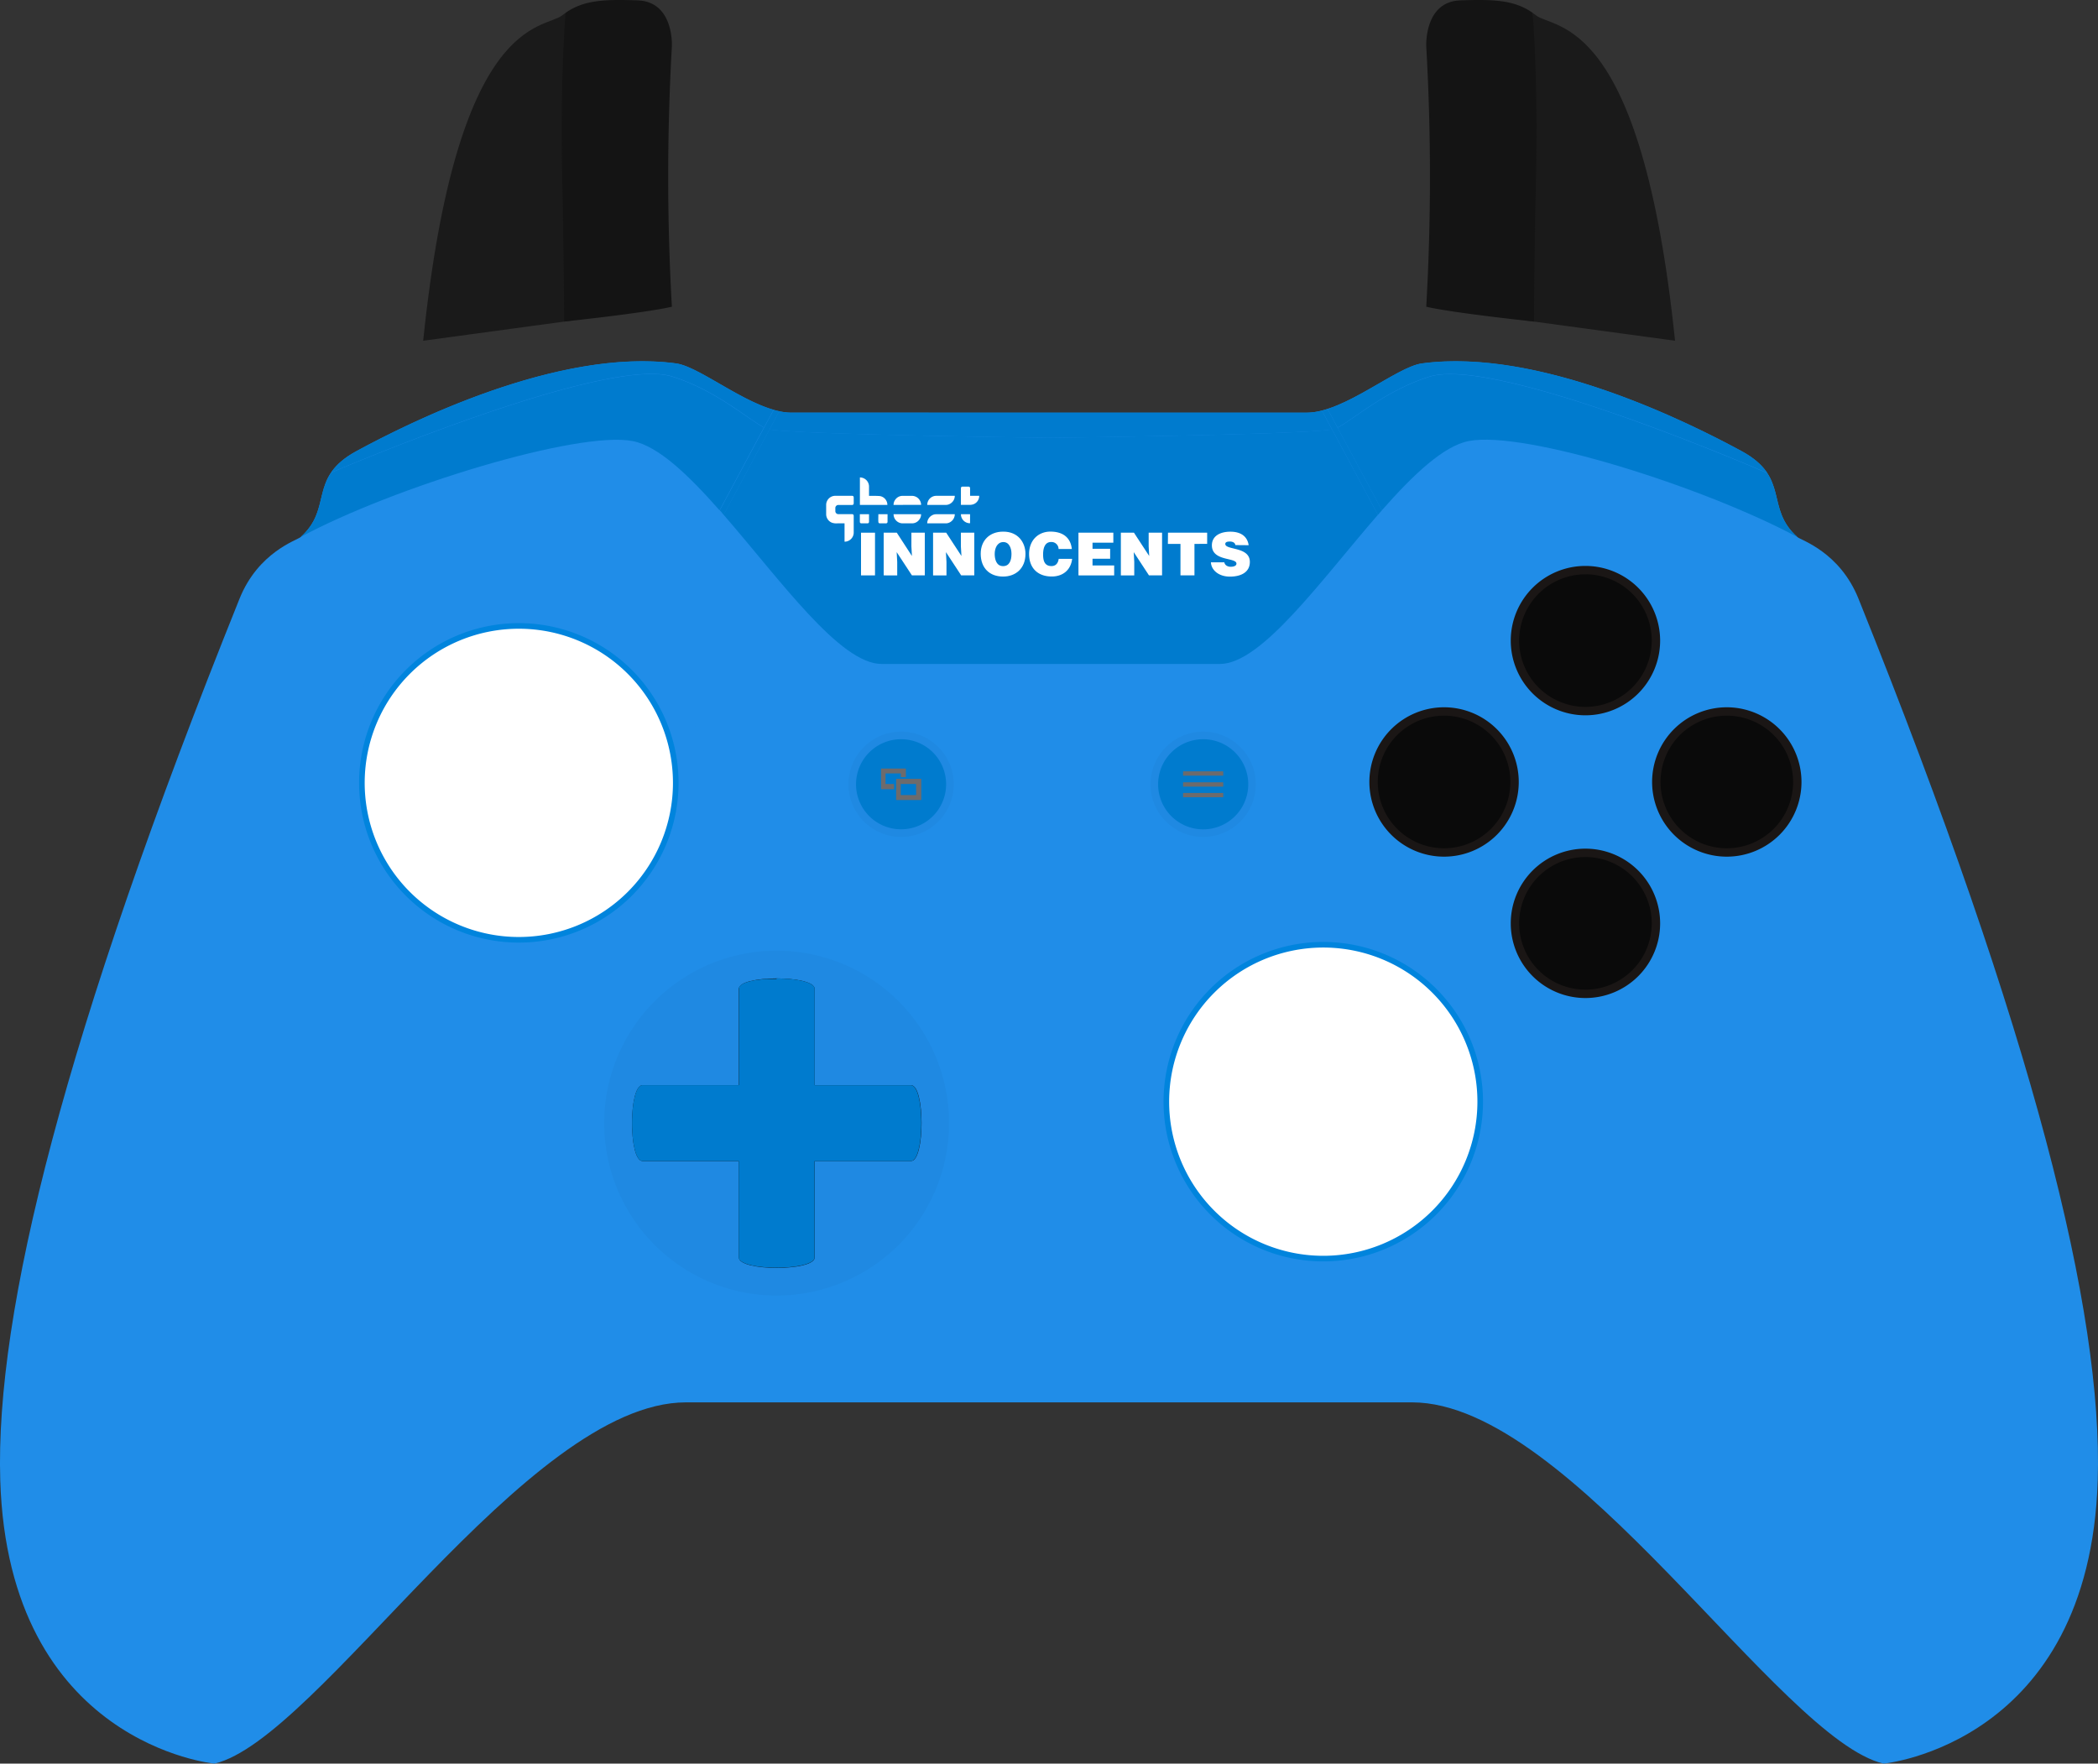 <svg id="Layer_1" data-name="Layer 1" xmlns="http://www.w3.org/2000/svg" viewBox="0 0 750 630.46"><rect x="0" y="0" width="750" height="630.46" fill="#333333" stroke="none"/><defs><style>.cls-1{fill:#208de8;}.cls-2{fill:none;}.cls-3{opacity:0.03;}.cls-4{fill:#0d0808;}.cls-5{fill:#141414;}.cls-6{fill:#007bce;}.cls-7{fill:#6d6b6c;}.cls-11,.cls-8{fill:#fff;}.cls-8{stroke:#0084dd;stroke-miterlimit:10;stroke-width:2px;}.cls-9{fill:#0a0a0a;}.cls-10{fill:#1a1615;}.cls-12{fill:#1a1a1a;}</style></defs><title>inno_base3</title><path class="cls-1" d="M664.37,214c-6.72-16.68-20.54-20.88-21.82-22-11.7-10.34-2.47-21.22-19.95-30.7-18.28-9.91-72-37-114.22-31.37-9.22,1.23-27.83,17.6-41.21,17.6H282.84c-13.38,0-32-16.37-41.21-17.6-42.25-5.63-95.94,21.46-114.23,31.37-17.47,9.48-8.24,20.36-19.94,30.7-1.28,1.12-15.1,5.32-21.82,22C22.89,370-1.74,469.11.09,529.13,3,623.55,76.67,630.46,76.67,630.46c37-8.62,111.55-129.14,168.54-129.14H504.8c57,0,131.5,120.52,168.54,129.14,0,0,73.68-6.91,76.56-101.33C751.77,469.11,727.09,370,664.37,214Z"/><path class="cls-2" d="M106.25,192.64a11.36,11.36,0,0,0,1.15-.65C107,192.21,106.63,192.41,106.25,192.64Z"/><path class="cls-2" d="M642.56,192a12.43,12.43,0,0,0,1.53.82C643.59,192.51,643.07,192.24,642.56,192Z"/><g id="Dpad"><g class="cls-3"><path d="M277.67,462.11a60.63,60.63,0,1,1,60.62-60.62A60.69,60.69,0,0,1,277.67,462.11Z"/><path class="cls-4" d="M277.67,341.86A59.63,59.63,0,1,1,218,401.49a59.69,59.69,0,0,1,59.64-59.63m0-2a61.63,61.63,0,1,0,61.62,61.63,61.63,61.63,0,0,0-61.62-61.63Z"/></g><path class="cls-5" d="M291.23,353.51h0c0-5-27.12-5-27.12,0v96h0c0,5,27.13,5,27.13,0,0-23.85,0-96,0-96Z"/><path class="cls-5" d="M229.69,387.94h0c-5,0-5,27.11,0,27.11h96c5,0,5-27.11,0-27.11Z"/><path class="cls-6" d="M277.67,452.7c-7.13,0-12.74-1.32-13.05-3.08a.76.76,0,0,1,0-.15V415.05a.5.5,0,0,0-.5-.5H229.69c-1.82,0-3.25-5.74-3.25-13.06s1.43-13.06,3.25-13.06h34.42a.5.5,0,0,0,.5-.5V353.51a.61.61,0,0,1,0-.14l.06-.23.08-.13c.5-.81,2.11-1.52,4.54-2l.89-.18a9.49,9.49,0,0,1,1-.13l.16,0,.9-.11,1-.11,1-.08,2.37-.08h1c7.33,0,13.06,1.42,13.06,3.23,0,.17,0,16,0,34.42a.5.5,0,0,0,.5.5h34.41c1.81,0,3.23,5.74,3.23,13.06s-1.42,13.06-3.23,13.06H291.24a.5.5,0,0,0-.5.5v34.42a.77.77,0,0,1,0,.15C290.42,451.38,284.8,452.7,277.67,452.7Z"/><path class="cls-6" d="M277.67,350.78c8.09,0,12.56,1.61,12.56,2.73v34.43a1,1,0,0,0,1,1h34.42c1.14,0,2.73,4.77,2.73,12.55s-1.59,12.56-2.73,12.56H291.23a1,1,0,0,0-1,1v34.49c-.2,1.11-4.67,2.66-12.56,2.66s-12.36-1.55-12.56-2.66V415.05a1,1,0,0,0-1-1H229.69c-1.15,0-2.75-4.78-2.75-12.56s1.6-12.56,2.75-12.56h34.42a1,1,0,0,0,1-1V353.47h0a.74.74,0,0,0,0-.14l0-.05c.15-.25.91-1.12,4.19-1.76h.06c.27-.07.55-.12.83-.17l.08,0a6.73,6.73,0,0,1,.8-.11l.18,0,.92-.12h0l1-.11h0l1-.08h.12l.58,0h.56l1,0h1.15m0-1h-1.18l-1,0h-.17l-1,0h-.14l-1,.08h0l-1,.11h0l-1,.13h-.05a8.88,8.88,0,0,0-.94.13h-.08l-.88.18h0c-2.43.48-4.25,1.22-4.86,2.23a.46.46,0,0,0-.11.16v0a1.16,1.16,0,0,0,0,.18l0,0a.89.89,0,0,0,0,.14.86.86,0,0,0,0,.22v34.43H229.69c-5,0-5,27.11,0,27.11h34.42v34.42h0a1,1,0,0,0,0,.24c.4,2.33,7,3.49,13.54,3.49s13.13-1.16,13.54-3.49a2.12,2.12,0,0,0,0-.24V415.05h34.42c5,0,5-27.11,0-27.11H291.23V353.51h0c0-2.5-6.79-3.73-13.56-3.73Z"/></g><g id="Menu_Key" data-name="Menu Key"><g class="cls-3"><path d="M448.92,280.37a18.81,18.81,0,1,1-18.79-18.81A18.81,18.81,0,0,1,448.92,280.37Z"/></g><path class="cls-6" d="M446.23,280.37a16.11,16.11,0,1,1-16.1-16.11A16.11,16.11,0,0,1,446.23,280.37Z"/><rect class="cls-7" x="422.93" y="275.74" width="14.36" height="1.55"/><rect class="cls-7" x="422.93" y="279.66" width="14.36" height="1.55"/><rect class="cls-7" x="422.93" y="283.47" width="14.36" height="1.53"/></g><g id="Switcher_Key" data-name="Switcher Key"><g class="cls-3"><path d="M340.94,280.37a18.81,18.81,0,1,1-18.82-18.81A18.81,18.81,0,0,1,340.94,280.37Z"/></g><path class="cls-6" d="M338.22,280.37a16.1,16.1,0,1,1-16.1-16.11A16.09,16.09,0,0,1,338.22,280.37Z"/><polygon class="cls-7" points="319.6 280.27 316.57 280.27 316.57 276.48 322.04 276.48 322.04 277.8 323.84 277.8 323.84 274.74 314.95 274.74 314.95 282.13 319.6 282.13 319.6 280.27"/><path class="cls-7" d="M320.35,278.43V286h9v-7.58Zm7.16,5.78H322v-3.95h5.47Z"/></g><g id="Left_Stick" data-name="Left Stick"><path class="cls-1" d="M185.47,351.49a67.69,67.69,0,1,1,67.71-67.69A67.77,67.77,0,0,1,185.47,351.49Z"/><path class="cls-8" d="M241.57,279.86a56.1,56.1,0,1,1-56.1-56.1A56.09,56.09,0,0,1,241.57,279.86Z"/></g><g id="Right_Stick" data-name="Right Stick"><path class="cls-1" d="M473,465.46a67.7,67.7,0,1,1,67.71-67.68A67.77,67.77,0,0,1,473,465.46Z"/><path class="cls-8" d="M529.15,393.82A56.1,56.1,0,1,1,473,337.73,56.09,56.09,0,0,1,529.15,393.82Z"/></g><g id="Button_Base" data-name="Button Base"><g id="A"><path class="cls-9" d="M566.76,355.27A25.2,25.2,0,1,1,592,330.07,25.22,25.22,0,0,1,566.76,355.27Z"/><path class="cls-10" d="M566.76,306.38a23.7,23.7,0,1,1-23.69,23.69,23.69,23.69,0,0,1,23.69-23.69m0-3a26.7,26.7,0,1,0,26.71,26.69,26.72,26.72,0,0,0-26.71-26.69Z"/></g><g id="Y"><path class="cls-9" d="M566.76,254.2A25.2,25.2,0,1,1,592,229,25.23,25.23,0,0,1,566.76,254.2Z"/><path class="cls-10" d="M566.76,205.3A23.7,23.7,0,1,1,543.07,229a23.7,23.7,0,0,1,23.69-23.69m0-3A26.7,26.7,0,1,0,593.47,229a26.72,26.72,0,0,0-26.71-26.69Z"/></g><g id="B"><path class="cls-9" d="M617.3,304.73a25.2,25.2,0,1,1,25.2-25.2A25.23,25.23,0,0,1,617.3,304.73Z"/><path class="cls-10" d="M617.3,255.84a23.7,23.7,0,1,1-23.69,23.69,23.68,23.68,0,0,1,23.69-23.69m0-3A26.7,26.7,0,1,0,644,279.53a26.72,26.72,0,0,0-26.7-26.69Z"/></g><g id="X"><path class="cls-9" d="M516.22,304.73a25.2,25.2,0,1,1,25.21-25.2A25.23,25.23,0,0,1,516.22,304.73Z"/><path class="cls-10" d="M516.22,255.84a23.7,23.7,0,1,1-23.69,23.69,23.69,23.69,0,0,1,23.69-23.69m0-3a26.7,26.7,0,1,0,26.71,26.69,26.72,26.72,0,0,0-26.71-26.69Z"/></g></g><path class="cls-6" d="M375.61,156.5s-88.91-1.07-100.54-3l-16.39,30.53c20.24,23.27,41.59,53.32,56.44,53.32h121c14.87,0,36.2-30,56.46-53.32l-16.38-30.53C464.56,155.43,375.61,156.5,375.61,156.5Z"/><path class="cls-6" d="M476.19,153.53l-3.64-6.78a21.51,21.51,0,0,1-5.38.75H282.84a20.06,20.06,0,0,1-4.28-.51l-3.49,6.54c11.63,1.9,100.54,3,100.54,3S464.56,155.43,476.19,153.53Z"/><g id="RB"><path class="cls-6" d="M642.55,192c-9-7.94-5.64-16.16-11.47-23.85.24.33.49.65.7,1,0,0-96.53-42.06-120.8-34.48-15.57,4.87-27.24,15.34-32.83,18.23L494,182.42c11.17-12.68,22-23,31.06-24.76C545.1,153.81,609,174,642.56,192Z"/><path class="cls-6" d="M511,134.62c24.27-7.59,120.77,34.46,120.8,34.47-.21-.33-.46-.65-.7-1L631,168c-.1-.14-.18-.25-.29-.38l-.14-.16-.27-.33a1.21,1.21,0,0,1-.16-.16,1.61,1.61,0,0,0-.28-.3l-.16-.2a4,4,0,0,1-.29-.29,1.89,1.89,0,0,0-.2-.2,2,2,0,0,1-.29-.29l-.23-.18a1.33,1.33,0,0,0-.3-.28l-.23-.21c-.11-.1-.21-.17-.31-.27l-.27-.22-.33-.26a1.85,1.85,0,0,0-.27-.19c-.12-.1-.22-.19-.35-.28a1.71,1.71,0,0,1-.27-.2l-.38-.26-.29-.22a3.21,3.21,0,0,1-.41-.26l-.3-.2a5,5,0,0,1-.45-.29,1.46,1.46,0,0,1-.3-.17,4.74,4.74,0,0,0-.53-.3l-.25-.17c-.28-.15-.56-.3-.84-.47-18.28-9.91-72-37-114.22-31.37-7.61,1-21.63,12.34-33.82,16.28l3.59,6.67C483.74,150,495.41,139.48,511,134.62Z"/></g><g id="LB"><path class="cls-6" d="M241.63,129.89c-42.25-5.63-95.94,21.46-114.23,31.37-.27.17-.55.31-.82.47l-.25.16a4.85,4.85,0,0,0-.54.3,1.17,1.17,0,0,1-.29.17l-.45.3-.29.18a3,3,0,0,1-.42.27l-.26.2-.4.27a2.07,2.07,0,0,1-.25.19,3.8,3.8,0,0,0-.38.29,2.5,2.5,0,0,0-.24.18,4.5,4.5,0,0,1-.37.28l-.22.19c-.12.11-.23.19-.35.29l-.19.19a1.92,1.92,0,0,0-.34.3.9.9,0,0,1-.19.15c-.12.12-.21.23-.33.33l-.16.15a2.57,2.57,0,0,1-.33.33l-.12.16a2.66,2.66,0,0,0-.32.35l-.11.12a3.52,3.52,0,0,0-.32.37l-.09.1c-.12.15-.22.27-.32.41L119,168c-.11.14-.21.29-.32.44l0,.05c-.13.15-.23.32-.34.47,0,0,97.69-42,122-34.38,15.54,4.87,27.22,15.33,32.8,18.22l3.42-6.34C264.09,142.91,249.47,130.92,241.63,129.89Z"/><path class="cls-6" d="M273.57,153.1l.46.18Z"/><path class="cls-6" d="M273.1,152.85c-5.58-2.89-17.27-13.36-32.82-18.23C216.07,127.06,119,168.71,118.3,169c-5,7.44-2.21,15.33-10.84,23l-.06,0c33.16-17.87,99.17-38.11,118.75-34.33,9.13,1.76,19.91,12.08,31.08,24.76l15.85-29.58Z"/><path class="cls-6" d="M273.1,152.85c.17.08.31.17.47.25C273.41,153,273.27,152.93,273.1,152.85Z"/><path class="cls-6" d="M258,183.23c.23.29.47.56.72.83l16.39-30.53,3.49-6.54c-.35-.06-.69-.13-1-.22s-.67-.19-1-.27l-3.43,6.34-15.85,29.58c.24.27.47.54.73.81h0"/></g><path class="cls-6" d="M478.15,152.84l-3.59-6.67c-.33.09-.66.21-1,.31l-1,.27,3.64,6.78,16.38,30.54c.24-.28.5-.54.73-.84s.49-.54.72-.81Z"/><path class="cls-6" d="M357,169.29h0Z"/><g id="Inno"><path class="cls-11" d="M307.8,205.69V190.43h5v15.26Z"/><path class="cls-11" d="M326,198.76l-.19-3.48v-4.85h4.79v15.26H326l-5.45-8.31.19,3.48v4.83H315.9V190.43h4.69Z"/><path class="cls-11" d="M343.7,198.76l-.2-3.48v-4.85h4.79v15.26h-4.68l-5.45-8.31.19,3.48v4.83h-4.79V190.43h4.69Z"/><path class="cls-11" d="M366.59,198c0,5.19-3.5,8.11-8,8.11-4.79,0-8-3-8-8.16,0-4.79,3.24-7.9,8-7.9C364,190,366.59,194,366.59,198Zm-11,0c0,1.94.59,4.38,3,4.38,2.16,0,3-1.86,3-4.38,0-2.08-.85-4.29-3-4.22S355.59,196.05,355.59,198Z"/><path class="cls-11" d="M378.42,196.26a2.52,2.52,0,0,0-2.71-2.5c-1.76,0-2.82,1.5-2.82,4.45,0,2.14.47,4.15,3,4.15,1.61,0,2.38-1.12,2.57-2.58h4.81c-.45,3.94-3.27,6.31-7.29,6.31-5.05,0-8.1-3.09-8.1-8.05s3.35-8,7.61-8c4.66,0,7.27,2.31,7.67,6.23Z"/><path class="cls-11" d="M385.53,205.69V190.43H398V194h-7.44v2.18h6.3v3.56h-6.3v2.4h7.74v3.56Z"/><path class="cls-11" d="M410.82,198.76l-.19-3.48v-4.85h4.79v15.26h-4.68l-5.45-8.31.19,3.48v4.83h-4.79V190.43h4.68Z"/><path class="cls-11" d="M417.54,190.43h14v4H427v11.25h-5V194.44h-4.5Z"/><path class="cls-11" d="M441.63,194.86a1.36,1.36,0,0,0-.72-1,2.8,2.8,0,0,0-1.3-.27c-1.1,0-1.59.31-1.59.86,0,2.29,8.78.87,8.78,6.43,0,3.54-2.95,5.25-7.14,5.25-4,0-6.66-2.35-6.77-5.11h4.79a1.74,1.74,0,0,0,.83,1.21,2.68,2.68,0,0,0,1.42.38c1.25,0,2.08-.4,2.08-1.12,0-2.31-8.78-.72-8.78-6.55,0-3.24,2.8-4.87,6.62-4.87,4.23,0,6.16,2.16,6.52,4.83Z"/><g id="Ghost"><path class="cls-11" d="M301.91,193.65v-6.56h-2.56a5,5,0,0,1-1.85-.2,3.27,3.27,0,0,1-2.16-3q0-1.72,0-3.45a3.27,3.27,0,0,1,3.26-3.2c2,0,3.92,0,5.88,0,.52,0,.71.18.71.69v1.95c0,.44-.21.64-.66.64h-4.68a1.1,1.1,0,0,0-1.23,1.22v.93a1.08,1.08,0,0,0,1.14,1.13h4.69c.56,0,.74.17.74.72v5.88a3.28,3.28,0,0,1-3.08,3.24Z"/><path class="cls-11" d="M307.4,170.68a3.26,3.26,0,0,1,3.26,3.17c0,1,0,2,0,3v.41c.41,0,.8,0,1.18,0,.91,0,1.83,0,2.73.08a3.19,3.19,0,0,1,2.65,3.17H307.4Z"/><path class="cls-11" d="M343.51,180.5v-5.82c0-.55.18-.73.73-.73h1.88c.47,0,.67.2.67.66,0,.87,0,1.73,0,2.63h3.26a3.18,3.18,0,0,1-2,3,4.08,4.08,0,0,1-1.26.24c-1,0-2.09,0-3.14,0Z"/><path class="cls-11" d="M319.43,180.5a3.11,3.11,0,0,1,.71-2,3.15,3.15,0,0,1,2.48-1.24c1.15,0,2.3,0,3.46,0a3.28,3.28,0,0,1,3.19,3,1.47,1.47,0,0,1,0,.21Z"/><path class="cls-11" d="M331.48,180.51a3.23,3.23,0,0,1,3.08-3.26c2.21,0,4.42,0,6.63,0l.13,0a3.23,3.23,0,0,1-1.35,2.62,3.08,3.08,0,0,1-1.81.63h-6.68Z"/><path class="cls-11" d="M319.44,183.82h9.83a3,3,0,0,1-.58,1.85,3.19,3.19,0,0,1-2.67,1.42h-3.38A3.27,3.27,0,0,1,319.44,183.82Z"/><path class="cls-11" d="M341.32,183.82a3.27,3.27,0,0,1-1.58,2.79,3,3,0,0,1-1.59.48h-6.49l-.2,0a3.29,3.29,0,0,1,1.59-2.79,3,3,0,0,1,1.58-.47h6.69Z"/><path class="cls-11" d="M310.66,183.83c0,.92,0,1.82,0,2.72a.53.53,0,0,1-.55.54h-2.18a.53.53,0,0,1-.55-.54c0-.9,0-1.8,0-2.72Z"/><path class="cls-11" d="M314,183.82h3.28v.74c0,.64,0,1.28,0,1.92a.55.55,0,0,1-.61.61h-2.09a.53.53,0,0,1-.58-.57C313.94,185.63,314,184.74,314,183.82Z"/><path class="cls-11" d="M346.78,183.83v3.22a3.21,3.21,0,0,1-3.26-3.22Z"/></g></g><path class="cls-12" d="M549.08,5.47c-.4-.32-.8-.62-1.21-.9l-2.35,110,53.28,7.24C586.73,5,555.82,10.76,549.08,5.47Z"/><path class="cls-5" d="M522,.14C511.22.55,510,11.58,509.86,15.33v1.23a819.52,819.52,0,0,1,0,93.09c9.93,2.29,38.54,5.3,38.54,5.3s0-20.91.68-50.6c.8-37.5-1.21-59.78-1.21-59.78C541.45.09,534.3-.31,522,.14Z"/><path class="cls-12" d="M201,5.47c.4-.32.8-.62,1.21-.9l2.32,110-53.25,7.24C163.35,5,194.24,10.76,201,5.47Z"/><path class="cls-5" d="M228,.14c10.84.41,12.07,11.44,12.19,15.19v1.23a819.52,819.52,0,0,0,0,93.09c-9.92,2.29-38.53,5.3-38.53,5.3S201.63,94,201,64.35c-.82-37.5,1.21-59.78,1.21-59.78C208.62.09,215.77-.31,228,.14Z"/></svg>